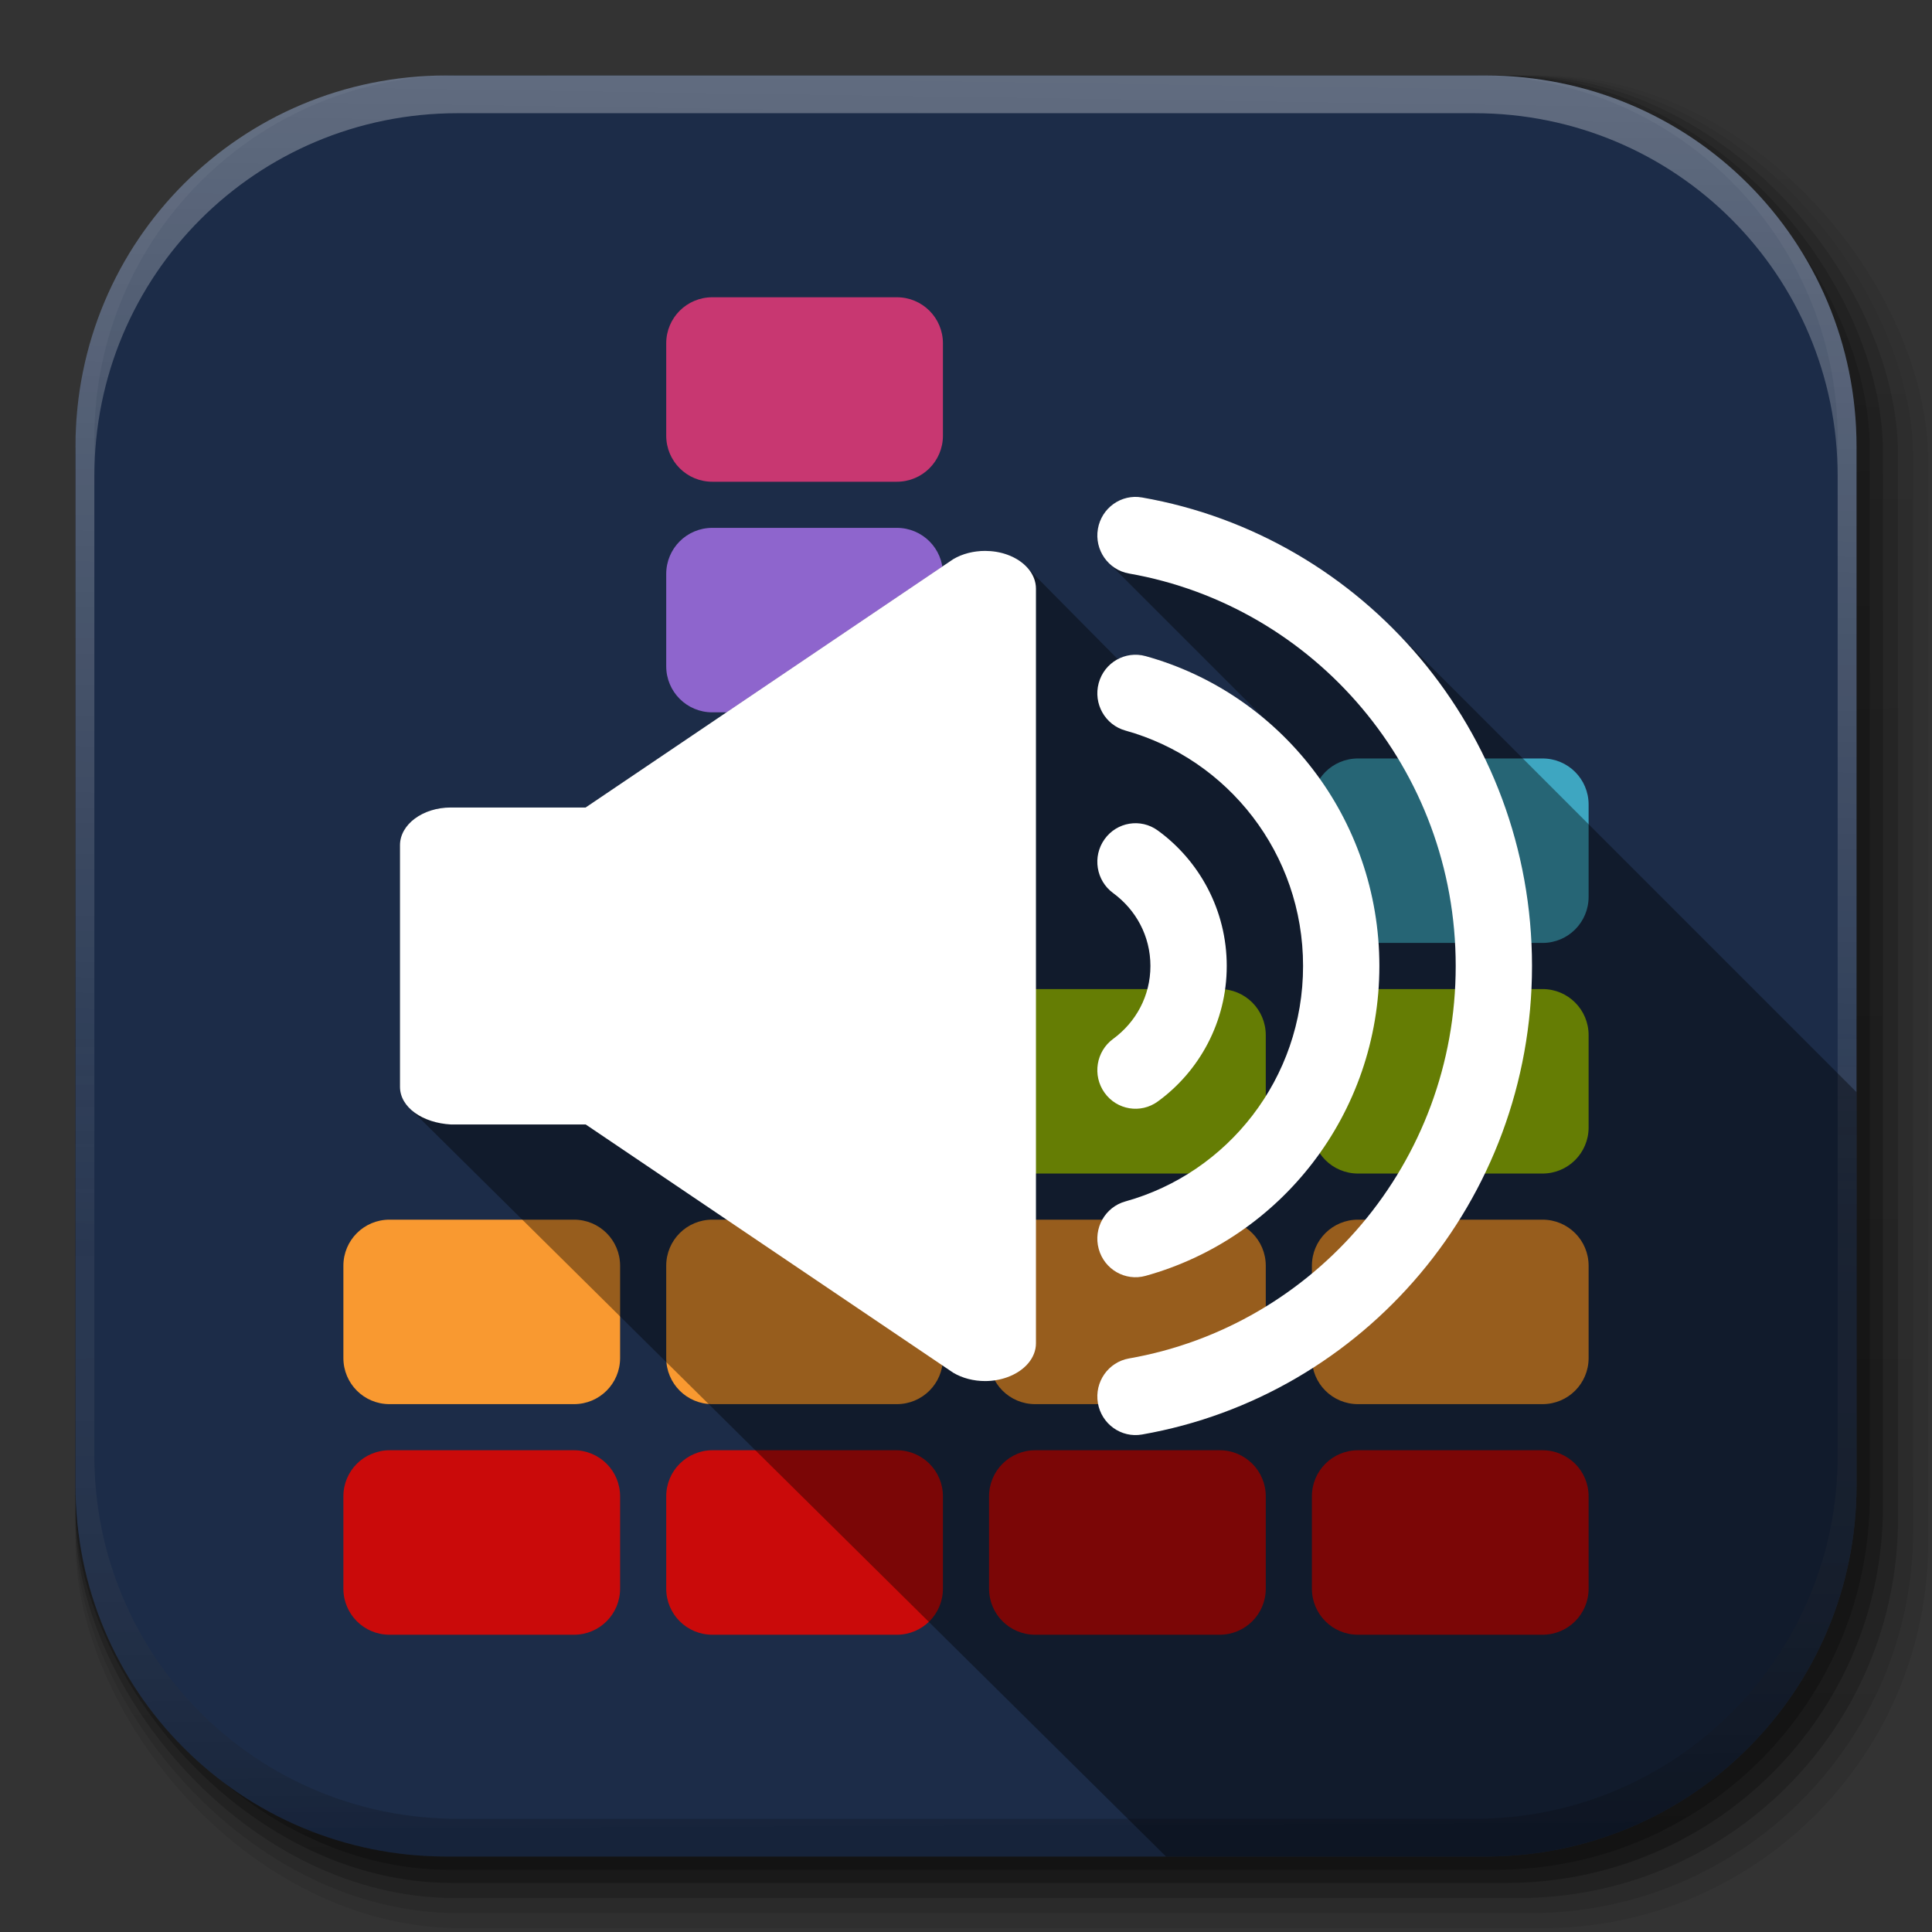 <?xml version="1.0" encoding="UTF-8" standalone="no"?>
<!-- Created with Inkscape (http://www.inkscape.org/) -->

<svg
   xmlns:dc="http://purl.org/dc/elements/1.1/"
   xmlns:cc="http://creativecommons.org/ns#"
   xmlns:rdf="http://www.w3.org/1999/02/22-rdf-syntax-ns#"
   xmlns:svg="http://www.w3.org/2000/svg"
   xmlns="http://www.w3.org/2000/svg"
   xmlns:xlink="http://www.w3.org/1999/xlink"
   xmlns:sodipodi="http://sodipodi.sourceforge.net/DTD/sodipodi-0.dtd"
   xmlns:inkscape="http://www.inkscape.org/namespaces/inkscape"
   width="512"
   height="512"
   id="svg2"
   version="1.1"
   inkscape:version="0.48.3.1 r9886"
   sodipodi:docname="volume-soundsettings.svg"
   inkscape:export-filename="/home/alecive/Scrivania/firefoxTest1.png"
   inkscape:export-xdpi="100"
   inkscape:export-ydpi="100">
  <rect width="100%" height="100%" fill="#333333" stroke="none"/>
  <sodipodi:namedview
     id="base"
     pagecolor="#ffffff"
     bordercolor="#666666"
     borderopacity="1.0"
     inkscape:pageopacity="0.0"
     inkscape:pageshadow="2"
     inkscape:zoom="1.1990626"
     inkscape:cx="172.6513"
     inkscape:cy="200.15834"
     inkscape:document-units="px"
     inkscape:current-layer="svg2"
     showgrid="false"
     inkscape:window-width="1301"
     inkscape:window-height="744"
     inkscape:window-x="65"
     inkscape:window-y="24"
     inkscape:window-maximized="1"
     inkscape:object-paths="false"
     inkscape:snap-intersection-paths="false"
     inkscape:object-nodes="true"
     inkscape:snap-smooth-nodes="true"
     inkscape:snap-nodes="true" />
  <defs
     id="defs4">
    <linearGradient
       id="linearGradient2460"
       y2="44.984"
       gradientUnits="userSpaceOnUse"
       x2="19.36"
       y1="21.031"
       x1="19.245">
      <stop
         id="stop3602"
         style="stop-color:#141e31;stop-opacity:1;"
         offset="0" />
      <stop
         id="stop3604"
         style="stop-color:#222a4e;stop-opacity:1;"
         offset="1" />
    </linearGradient>
    <linearGradient
       y2="20.626"
       x2="1006.808"
       y1="484.417"
       x1="1012.513"
       gradientTransform="matrix(1.032,0,0,1.032,-830.864,592.678)"
       gradientUnits="userSpaceOnUse"
       id="linearGradient4114-2-6"
       xlink:href="#ButtonShadow-0-1-1-5-9"
       inkscape:collect="always" />
    <linearGradient
       gradientTransform="matrix(1.006,0,0,0.994,100,0)"
       gradientUnits="userSpaceOnUse"
       id="ButtonShadow-0-1-1-5-9"
       y2="7.017"
       x2="45.448"
       y1="92.54"
       x1="45.448">
      <stop
         offset="0"
         style="stop-color:#000000;stop-opacity:1"
         id="stop3750-8-9-3-6-4" />
      <stop
         offset="1"
         style="stop-color:#000000;stop-opacity:0.588"
         id="stop3752-5-6-4-2-9" />
    </linearGradient>
    <linearGradient
       y2="20.626"
       x2="1006.808"
       y1="484.417"
       x1="1012.513"
       gradientTransform="matrix(1.04,0,0,1.04,-837.951,592.518)"
       gradientUnits="userSpaceOnUse"
       id="linearGradient4112-2-6"
       xlink:href="#ButtonShadow-0-1-1-5-9"
       inkscape:collect="always" />
    <linearGradient
       y2="20.626"
       x2="1006.808"
       y1="484.417"
       x1="1012.513"
       gradientTransform="matrix(1.023,0,0,1.023,-823.777,592.838)"
       gradientUnits="userSpaceOnUse"
       id="linearGradient4110-6-7"
       xlink:href="#ButtonShadow-0-1-1-5-9"
       inkscape:collect="always" />
    <linearGradient
       y2="20.626"
       x2="1006.808"
       y1="484.417"
       x1="1012.513"
       gradientTransform="matrix(1.015,0,0,1.015,-816.69,592.997)"
       gradientUnits="userSpaceOnUse"
       id="linearGradient4116-6-3"
       xlink:href="#ButtonShadow-0-1-1-5-9"
       inkscape:collect="always" />
    <linearGradient
       inkscape:collect="always"
       xlink:href="#ButtonShadow-0-1-1-5-9"
       id="linearGradient5342-3"
       gradientUnits="userSpaceOnUse"
       gradientTransform="matrix(1.007,0,0,1.007,-810.489,593.137)"
       x1="1012.513"
       y1="484.417"
       x2="1006.808"
       y2="20.626" />
    <linearGradient
       y2="363.738"
       x2="988.786"
       y1="51.512"
       x1="993.439"
       gradientTransform="translate(778.6,-360.56)"
       gradientUnits="userSpaceOnUse"
       id="linearGradient4084-8"
       xlink:href="#linearGradient3737-9"
       inkscape:collect="always" />
    <linearGradient
       id="linearGradient3737-9">
      <stop
         offset="0"
         style="stop-color:#ffffff;stop-opacity:1"
         id="stop3739-7" />
      <stop
         offset="1"
         style="stop-color:#ffffff;stop-opacity:0"
         id="stop3741-4" />
    </linearGradient>
    <linearGradient
       y2="-55.941"
       x2="1763.69"
       y1="155.597"
       x1="1764.649"
       gradientUnits="userSpaceOnUse"
       id="linearGradient4086-12"
       xlink:href="#linearGradient4046-3"
       inkscape:collect="always" />
    <linearGradient
       id="linearGradient4046-3">
      <stop
         offset="0"
         style="stop-color:#000000;stop-opacity:1;"
         id="stop4048-7" />
      <stop
         offset="1"
         style="stop-color:#ffffff;stop-opacity:0.2"
         id="stop4050-73" />
    </linearGradient>
    <linearGradient
       id="linearGradient3737">
      <stop
         id="stop3739"
         style="stop-color:#ffffff;stop-opacity:1"
         offset="0" />
      <stop
         id="stop3741"
         style="stop-color:#ffffff;stop-opacity:0"
         offset="1" />
    </linearGradient>
    <linearGradient
       id="linearGradient3188">
      <stop
         id="stop3190"
         style="stop-color:#ffffff;stop-opacity:1"
         offset="0" />
      <stop
         id="stop3192"
         style="stop-color:#ffffff;stop-opacity:0"
         offset="1" />
    </linearGradient>
    <linearGradient
       id="linearGradient3668">
      <stop
         id="stop3670"
         style="stop-color:#000000;stop-opacity:1"
         offset="0" />
      <stop
         id="stop3672"
         style="stop-color:#000000;stop-opacity:0"
         offset="1" />
    </linearGradient>
    <clipPath
       id="clipPath2926">
      <rect
         width="84"
         height="84"
         rx="6"
         ry="6"
         x="6"
         y="6"
         id="rect2928"
         style="fill:url(#linearGradient2930);fill-opacity:1;fill-rule:nonzero;stroke:none;display:inline" />
    </clipPath>
    <linearGradient
       x1="9.283"
       y1="54.566"
       x2="9.283"
       y2="30.797"
       id="linearGradient3839"
       xlink:href="#linearGradient3716"
       gradientUnits="userSpaceOnUse" />
    <linearGradient
       id="linearGradient3716">
      <stop
         id="stop3718"
         style="stop-color:#c83771;stop-opacity:1"
         offset="0" />
      <stop
         id="stop3720"
         style="stop-color:#c83771;stop-opacity:0"
         offset="1" />
    </linearGradient>
    <linearGradient
       x1="16.536"
       y1="62.395"
       x2="16.536"
       y2="40.422"
       id="linearGradient3841"
       xlink:href="#linearGradient3724"
       gradientUnits="userSpaceOnUse" />
    <linearGradient
       id="linearGradient3724">
      <stop
         id="stop3726"
         style="stop-color:#d35fbc;stop-opacity:1"
         offset="0" />
      <stop
         id="stop3728"
         style="stop-color:#d35fbc;stop-opacity:0"
         offset="1" />
    </linearGradient>
    <linearGradient
       x1="22.525"
       y1="66.206"
       x2="22.525"
       y2="32.08"
       id="linearGradient3843"
       xlink:href="#linearGradient3732"
       gradientUnits="userSpaceOnUse" />
    <linearGradient
       id="linearGradient3732">
      <stop
         id="stop3734"
         style="stop-color:#8d5fd3;stop-opacity:1"
         offset="0" />
      <stop
         id="stop3736"
         style="stop-color:#8d5fd3;stop-opacity:0"
         offset="1" />
    </linearGradient>
    <linearGradient
       x1="29.778"
       y1="54.061"
       x2="29.778"
       y2="23.204"
       id="linearGradient3845"
       xlink:href="#linearGradient3740"
       gradientUnits="userSpaceOnUse" />
    <linearGradient
       id="linearGradient3740">
      <stop
         id="stop3742"
         style="stop-color:#5599ff;stop-opacity:1"
         offset="0" />
      <stop
         id="stop3744"
         style="stop-color:#5599ff;stop-opacity:0"
         offset="1" />
    </linearGradient>
    <linearGradient
       x1="37.03"
       y1="68.961"
       x2="37.03"
       y2="46.717"
       id="linearGradient3847"
       xlink:href="#linearGradient3748"
       gradientUnits="userSpaceOnUse" />
    <linearGradient
       id="linearGradient3748">
      <stop
         id="stop3751"
         style="stop-color:#37abc8;stop-opacity:1"
         offset="0" />
      <stop
         id="stop3753"
         style="stop-color:#37abc8;stop-opacity:0"
         offset="1" />
    </linearGradient>
    <linearGradient
       x1="44.283"
       y1="64.162"
       x2="44.283"
       y2="37.392"
       id="linearGradient3849"
       xlink:href="#linearGradient3757"
       gradientUnits="userSpaceOnUse" />
    <linearGradient
       id="linearGradient3757">
      <stop
         id="stop3759"
         style="stop-color:#70e4cd;stop-opacity:1"
         offset="0" />
      <stop
         id="stop3761"
         style="stop-color:#70e4cd;stop-opacity:0"
         offset="1" />
    </linearGradient>
    <linearGradient
       x1="51.283"
       y1="60.879"
       x2="51.283"
       y2="12.37"
       id="linearGradient3851"
       xlink:href="#linearGradient3765"
       gradientUnits="userSpaceOnUse" />
    <linearGradient
       id="linearGradient3765">
      <stop
         id="stop3767"
         style="stop-color:#53df53;stop-opacity:1"
         offset="0" />
      <stop
         id="stop3769"
         style="stop-color:#53df53;stop-opacity:0"
         offset="1" />
    </linearGradient>
    <linearGradient
       x1="57.525"
       y1="65.678"
       x2="57.525"
       y2="27.465"
       id="linearGradient3853"
       xlink:href="#linearGradient3773"
       gradientUnits="userSpaceOnUse" />
    <linearGradient
       id="linearGradient3773">
      <stop
         id="stop3775"
         style="stop-color:#aad400;stop-opacity:1"
         offset="0" />
      <stop
         id="stop3777"
         style="stop-color:#aad400;stop-opacity:0"
         offset="1" />
    </linearGradient>
    <linearGradient
       x1="64.778"
       y1="63.91"
       x2="64.778"
       y2="35.095"
       id="linearGradient3855"
       xlink:href="#linearGradient3781"
       gradientUnits="userSpaceOnUse" />
    <linearGradient
       id="linearGradient3781">
      <stop
         id="stop3783"
         style="stop-color:#ffd42a;stop-opacity:1"
         offset="0" />
      <stop
         id="stop3785"
         style="stop-color:#ffd42a;stop-opacity:0"
         offset="1" />
    </linearGradient>
    <linearGradient
       x1="72.788"
       y1="60.122"
       x2="72.788"
       y2="18.954"
       id="linearGradient3857"
       xlink:href="#linearGradient3789"
       gradientUnits="userSpaceOnUse" />
    <linearGradient
       id="linearGradient3789">
      <stop
         id="stop3791"
         style="stop-color:#ff992a;stop-opacity:1"
         offset="0" />
      <stop
         id="stop3793"
         style="stop-color:#ff992a;stop-opacity:0"
         offset="1" />
    </linearGradient>
    <linearGradient
       x1="78.273"
       y1="58.354"
       x2="78.273"
       y2="40.421"
       id="linearGradient3859"
       xlink:href="#linearGradient3797"
       gradientUnits="userSpaceOnUse" />
    <linearGradient
       id="linearGradient3797">
      <stop
         id="stop3799"
         style="stop-color:#ff6600;stop-opacity:1"
         offset="0" />
      <stop
         id="stop3801"
         style="stop-color:#ff6600;stop-opacity:0"
         offset="1" />
    </linearGradient>
    <linearGradient
       x1="85.525"
       y1="60.879"
       x2="85.525"
       y2="34.361"
       id="linearGradient3861"
       xlink:href="#linearGradient3805"
       gradientUnits="userSpaceOnUse" />
    <linearGradient
       id="linearGradient3805">
      <stop
         id="stop3807"
         style="stop-color:#d40000;stop-opacity:1"
         offset="0" />
      <stop
         id="stop3809"
         style="stop-color:#d40000;stop-opacity:0"
         offset="1" />
    </linearGradient>
    <linearGradient
       inkscape:collect="always"
       xlink:href="#linearGradient3700"
       id="linearGradient3171"
       gradientUnits="userSpaceOnUse"
       x1="48"
       y1="90"
       x2="48"
       y2="5.988" />
    <linearGradient
       id="linearGradient3700">
      <stop
         id="stop3702"
         style="stop-color:#14122a;stop-opacity:1;"
         offset="0" />
      <stop
         id="stop3704"
         style="stop-color:#12122a;stop-opacity:1;"
         offset="1" />
    </linearGradient>
    <clipPath
       id="clipPath2926-2">
      <rect
         width="84"
         height="84"
         rx="6"
         ry="6"
         x="6"
         y="6"
         id="rect2928-1"
         style="fill:url(#linearGradient2930);fill-opacity:1;fill-rule:nonzero;stroke:none;display:inline" />
    </clipPath>
    <linearGradient
       x1="9.283"
       y1="54.566"
       x2="9.283"
       y2="30.797"
       id="linearGradient3839-4"
       xlink:href="#linearGradient3716-2"
       gradientUnits="userSpaceOnUse" />
    <linearGradient
       id="linearGradient3716-2">
      <stop
         id="stop3718-6"
         style="stop-color:#c83771;stop-opacity:1"
         offset="0" />
      <stop
         id="stop3720-9"
         style="stop-color:#c83771;stop-opacity:0"
         offset="1" />
    </linearGradient>
    <linearGradient
       x1="16.536"
       y1="62.395"
       x2="16.536"
       y2="40.422"
       id="linearGradient3841-1"
       xlink:href="#linearGradient3724-0"
       gradientUnits="userSpaceOnUse" />
    <linearGradient
       id="linearGradient3724-0">
      <stop
         id="stop3726-7"
         style="stop-color:#d35fbc;stop-opacity:1"
         offset="0" />
      <stop
         id="stop3728-1"
         style="stop-color:#d35fbc;stop-opacity:0"
         offset="1" />
    </linearGradient>
    <linearGradient
       x1="22.525"
       y1="66.206"
       x2="22.525"
       y2="32.08"
       id="linearGradient3843-9"
       xlink:href="#linearGradient3732-9"
       gradientUnits="userSpaceOnUse" />
    <linearGradient
       id="linearGradient3732-9">
      <stop
         id="stop3734-4"
         style="stop-color:#8d5fd3;stop-opacity:1"
         offset="0" />
      <stop
         id="stop3736-4"
         style="stop-color:#8d5fd3;stop-opacity:0"
         offset="1" />
    </linearGradient>
    <linearGradient
       x1="29.778"
       y1="54.061"
       x2="29.778"
       y2="23.204"
       id="linearGradient3845-1"
       xlink:href="#linearGradient3740-9"
       gradientUnits="userSpaceOnUse" />
    <linearGradient
       id="linearGradient3740-9">
      <stop
         id="stop3742-0"
         style="stop-color:#5599ff;stop-opacity:1"
         offset="0" />
      <stop
         id="stop3744-8"
         style="stop-color:#5599ff;stop-opacity:0"
         offset="1" />
    </linearGradient>
    <linearGradient
       x1="37.03"
       y1="68.961"
       x2="37.03"
       y2="46.717"
       id="linearGradient3847-6"
       xlink:href="#linearGradient3748-4"
       gradientUnits="userSpaceOnUse" />
    <linearGradient
       id="linearGradient3748-4">
      <stop
         id="stop3751-8"
         style="stop-color:#37abc8;stop-opacity:1"
         offset="0" />
      <stop
         id="stop3753-6"
         style="stop-color:#37abc8;stop-opacity:0"
         offset="1" />
    </linearGradient>
    <linearGradient
       x1="44.283"
       y1="64.162"
       x2="44.283"
       y2="37.392"
       id="linearGradient3849-2"
       xlink:href="#linearGradient3757-9"
       gradientUnits="userSpaceOnUse" />
    <linearGradient
       id="linearGradient3757-9">
      <stop
         id="stop3759-6"
         style="stop-color:#70e4cd;stop-opacity:1"
         offset="0" />
      <stop
         id="stop3761-7"
         style="stop-color:#70e4cd;stop-opacity:0"
         offset="1" />
    </linearGradient>
    <linearGradient
       x1="51.283"
       y1="60.879"
       x2="51.283"
       y2="12.37"
       id="linearGradient3851-8"
       xlink:href="#linearGradient3765-6"
       gradientUnits="userSpaceOnUse" />
    <linearGradient
       id="linearGradient3765-6">
      <stop
         id="stop3767-5"
         style="stop-color:#53df53;stop-opacity:1"
         offset="0" />
      <stop
         id="stop3769-7"
         style="stop-color:#53df53;stop-opacity:0"
         offset="1" />
    </linearGradient>
    <linearGradient
       x1="57.525"
       y1="65.678"
       x2="57.525"
       y2="27.465"
       id="linearGradient3853-4"
       xlink:href="#linearGradient3773-9"
       gradientUnits="userSpaceOnUse" />
    <linearGradient
       id="linearGradient3773-9">
      <stop
         id="stop3775-1"
         style="stop-color:#aad400;stop-opacity:1"
         offset="0" />
      <stop
         id="stop3777-1"
         style="stop-color:#aad400;stop-opacity:0"
         offset="1" />
    </linearGradient>
    <linearGradient
       x1="64.778"
       y1="63.91"
       x2="64.778"
       y2="35.095"
       id="linearGradient3855-2"
       xlink:href="#linearGradient3781-7"
       gradientUnits="userSpaceOnUse" />
    <linearGradient
       id="linearGradient3781-7">
      <stop
         id="stop3783-0"
         style="stop-color:#ffd42a;stop-opacity:1"
         offset="0" />
      <stop
         id="stop3785-5"
         style="stop-color:#ffd42a;stop-opacity:0"
         offset="1" />
    </linearGradient>
    <linearGradient
       x1="72.788"
       y1="60.122"
       x2="72.788"
       y2="18.954"
       id="linearGradient3857-7"
       xlink:href="#linearGradient3789-0"
       gradientUnits="userSpaceOnUse" />
    <linearGradient
       id="linearGradient3789-0">
      <stop
         id="stop3791-6"
         style="stop-color:#ff992a;stop-opacity:1"
         offset="0" />
      <stop
         id="stop3793-8"
         style="stop-color:#ff992a;stop-opacity:0"
         offset="1" />
    </linearGradient>
    <linearGradient
       x1="78.273"
       y1="58.354"
       x2="78.273"
       y2="40.421"
       id="linearGradient3859-9"
       xlink:href="#linearGradient3797-2"
       gradientUnits="userSpaceOnUse" />
    <linearGradient
       id="linearGradient3797-2">
      <stop
         id="stop3799-3"
         style="stop-color:#ff6600;stop-opacity:1"
         offset="0" />
      <stop
         id="stop3801-0"
         style="stop-color:#ff6600;stop-opacity:0"
         offset="1" />
    </linearGradient>
    <linearGradient
       x1="85.525"
       y1="60.879"
       x2="85.525"
       y2="34.361"
       id="linearGradient3861-1"
       xlink:href="#linearGradient3805-5"
       gradientUnits="userSpaceOnUse" />
    <linearGradient
       id="linearGradient3805-5">
      <stop
         id="stop3807-1"
         style="stop-color:#d40000;stop-opacity:1"
         offset="0" />
      <stop
         id="stop3809-7"
         style="stop-color:#d40000;stop-opacity:0"
         offset="1" />
    </linearGradient>
  </defs>
  <g
     transform="translate(0,-540.362)"
     inkscape:label="Livello 1"
     inkscape:groupmode="layer"
     id="layer1" />
  <g
     transform="matrix(1.1,0,0,0.444,95.081,256.393)"
     id="g2036">
    <g
       transform="matrix(1.053,0,0,1.286,-1.263,-13.429)"
       style="opacity:0.4"
       id="g3712" />
  </g>
  <g
     id="g3541"
     transform="translate(97.481,231.282)" />
  <g
     id="g3536"
     transform="translate(97.481,231.282)" />
  <g
     transform="translate(-11.985,-592.117)"
     id="g4103">
    <rect
       style="opacity:0.1;color:#000000;fill:url(#linearGradient4114-2-6);fill-opacity:1;fill-rule:nonzero;stroke:none;stroke-width:1.5;marker:none;visibility:visible;display:inline;overflow:visible;enable-background:accumulate"
       id="rect6187"
       width="487"
       height="487"
       x="31.985"
       y="612.117"
       ry="101.458" />
    <rect
       ry="102.292"
       y="612.117"
       x="31.985"
       height="491"
       width="491"
       id="rect6191"
       style="opacity:0.08;color:#000000;fill:url(#linearGradient4112-2-6);fill-opacity:1;fill-rule:nonzero;stroke:none;stroke-width:1.5;marker:none;visibility:visible;display:inline;overflow:visible;enable-background:accumulate" />
    <rect
       ry="100.625"
       y="612.117"
       x="31.985"
       height="483"
       width="483"
       id="rect6183"
       style="opacity:0.2;color:#000000;fill:url(#linearGradient4110-6-7);fill-opacity:1;fill-rule:nonzero;stroke:none;stroke-width:1.5;marker:none;visibility:visible;display:inline;overflow:visible;enable-background:accumulate" />
    <rect
       style="opacity:0.25;color:#000000;fill:url(#linearGradient4116-6-3);fill-opacity:1;fill-rule:nonzero;stroke:none;stroke-width:1.5;marker:none;visibility:visible;display:inline;overflow:visible;enable-background:accumulate"
       id="rect6179"
       width="479"
       height="479"
       x="31.985"
       y="612.117"
       ry="99.792" />
    <rect
       ry="99.062"
       y="612.117"
       x="31.985"
       height="475.5"
       width="475.5"
       id="rect5574"
       style="opacity:0.25;color:#000000;fill:url(#linearGradient5342-3);fill-opacity:1;fill-rule:nonzero;stroke:none;stroke-width:1.5;marker:none;visibility:visible;display:inline;overflow:visible;enable-background:accumulate" />
  </g>
  <path
     inkscape:connector-curvature="0"
     id="rect5505"
     d="M 118.344,20 C 63.867,20 20,63.867 20,118.344 l 0,23.062 0,252.25 C 20,448.133 63.867,492 118.344,492 l 275.312,0 C 448.133,492 492,448.133 492,393.656 l 0,-252.25 0,-23.062 C 492,63.867 448.133,20 393.656,20 l -275.312,0 z"
     style="fill:#1c2c48;stroke:none;fill-opacity:1" />
  <g
     transform="translate(-605.519,-353.968)"
     id="g4076">
    <g
       id="g4038"
       transform="translate(-926.668,684.384)" />
  </g>
  <g
     transform="translate(-605.519,-353.968)"
     id="g4076-9">
    <g
       id="g4038-9"
       transform="translate(-926.668,684.384)">
      <path
         id="rect6809-2-3"
         d="m 1650.499,-310.416 c -54.477,0 -98.312,43.836 -98.312,98.312 l 0,275.344 c 0,54.477 43.836,98.344 98.312,98.344 l 2.938,0 c -53.322,0 -96.25,-42.928 -96.25,-96.25 l 0,-269.5 c 0,-53.322 42.928,-96.25 96.25,-96.25 l 269.5,0 c 53.322,0 96.25,42.928 96.25,96.25 l 0,269.5 c 0,53.323 -42.928,96.25 -96.25,96.25 l 2.906,0 c 54.477,0 98.344,-43.867 98.344,-98.344 l 0,-275.344 c 0,-54.477 -43.867,-98.312 -98.344,-98.312 l -275.344,0 z"
         style="opacity:0.3;color:#000000;fill:url(#linearGradient4084-8);fill-opacity:1;fill-rule:nonzero;stroke:none;stroke-width:1.5;marker:none;visibility:visible;display:inline;overflow:visible;enable-background:accumulate"
         inkscape:connector-curvature="0" />
      <path
         inkscape:connector-curvature="0"
         style="opacity:0.2;color:#000000;fill:url(#linearGradient4086-12);fill-opacity:1;fill-rule:nonzero;stroke:none;stroke-width:1.5;marker:none;visibility:visible;display:inline;overflow:visible;enable-background:accumulate"
         d="m 1650.499,161.584 c -54.477,0 -98.312,-43.836 -98.312,-98.313 l 0,-275.344 c 0,-54.477 43.836,-98.344 98.312,-98.344 l 2.938,0 c -53.322,0 -96.25,42.928 -96.25,96.25 l 0,269.5 c 0,53.323 42.928,96.25 96.25,96.25 l 269.5,0 c 53.322,0 96.25,-42.928 96.25,-96.25 l 0,-269.5 c 0,-53.322 -42.928,-96.25 -96.25,-96.25 l 2.906,0 c 54.477,0 98.344,43.867 98.344,98.344 l 0,275.344 c 0,54.477 -43.867,98.313 -98.344,98.313 l -275.344,0 z"
         id="path3981-7" />
    </g>
  </g>
  <path
     inkscape:connector-curvature="0"
     id="path4215"
     d="m 103.222,323.222 c -6.771,0 -12.222,5.451 -12.222,12.222 l 0,24.444 c 0,6.771 5.451,12.222 12.222,12.222 l 48.889,0 c 6.771,0 12.222,-5.451 12.222,-12.222 l 0,-24.444 c 0,-6.771 -5.451,-12.222 -12.222,-12.222 l -48.889,0 z"
     style="fill:#f99930;fill-opacity:1;stroke:none" />
  <path
     inkscape:connector-curvature="0"
     id="path3729"
     d="m 103.222,384.333 c -6.771,0 -12.222,5.451 -12.222,12.222 l 0,24.444 c 0,6.771 5.451,12.222 12.222,12.222 l 48.889,0 c 6.771,0 12.222,-5.451 12.222,-12.222 l 0,-24.444 c 0,-6.771 -5.451,-12.222 -12.222,-12.222 l -48.889,0 z"
     style="fill:#ca0a0a;fill-opacity:1;stroke:none" />
  <path
     inkscape:connector-curvature="0"
     id="path4257"
     d="m 188.778,78.778 c -6.771,0 -12.222,5.451 -12.222,12.222 l 0,24.444 c 0,6.771 5.451,12.222 12.222,12.222 l 48.889,0 c 6.771,0 12.222,-5.451 12.222,-12.222 l 0,-24.444 c 0,-6.771 -5.451,-12.222 -12.222,-12.222 l -48.889,0 z"
     style="fill:#c83771;fill-opacity:1;stroke:none" />
  <path
     inkscape:connector-curvature="0"
     id="path4255"
     d="m 188.778,139.889 c -6.771,0 -12.222,5.451 -12.222,12.222 l 0,24.444 c 0,6.771 5.451,12.222 12.222,12.222 l 48.889,0 c 6.771,0 12.222,-5.451 12.222,-12.222 l 0,-24.444 c 0,-6.771 -5.451,-12.222 -12.222,-12.222 l -48.889,0 z"
     style="fill:#8e65cd;fill-opacity:1;stroke:none" />
  <path
     inkscape:connector-curvature="0"
     id="path4253"
     d="m 188.778,201 c -6.771,0 -12.222,5.451 -12.222,12.222 l 0,24.444 c 0,6.771 5.451,12.222 12.222,12.222 l 48.889,0 c 6.771,0 12.222,-5.451 12.222,-12.222 l 0,-24.444 c 0,-6.771 -5.451,-12.222 -12.222,-12.222 l -48.889,0 z"
     style="fill:#3ea6c1;fill-opacity:1;stroke:none" />
  <path
     inkscape:connector-curvature="0"
     id="path4251"
     d="m 188.778,262.111 c -6.771,0 -12.222,5.451 -12.222,12.222 l 0,24.444 c 0,6.771 5.451,12.222 12.222,12.222 l 48.889,0 c 6.771,0 12.222,-5.451 12.222,-12.222 l 0,-24.444 c 0,-6.771 -5.451,-12.222 -12.222,-12.222 l -48.889,0 z"
     style="fill:#a6ce06;fill-opacity:1;stroke:none" />
  <path
     inkscape:connector-curvature="0"
     id="path4249"
     d="m 188.778,323.222 c -6.771,0 -12.222,5.451 -12.222,12.222 l 0,24.444 c 0,6.771 5.451,12.222 12.222,12.222 l 48.889,0 c 6.771,0 12.222,-5.451 12.222,-12.222 l 0,-24.444 c 0,-6.771 -5.451,-12.222 -12.222,-12.222 l -48.889,0 z"
     style="fill:#f99930;fill-opacity:1;stroke:none" />
  <path
     inkscape:connector-curvature="0"
     id="path3731"
     d="m 188.778,384.333 c -6.771,0 -12.222,5.451 -12.222,12.222 l 0,24.444 c 0,6.771 5.451,12.222 12.222,12.222 l 48.889,0 c 6.771,0 12.222,-5.451 12.222,-12.222 l 0,-24.444 c 0,-6.771 -5.451,-12.222 -12.222,-12.222 l -48.889,0 z"
     style="fill:#ca0a0a;fill-opacity:1;stroke:none" />
  <path
     inkscape:connector-curvature="0"
     id="path4183"
     d="m 274.333,262.111 c -6.771,0 -12.222,5.451 -12.222,12.222 l 0,24.444 c 0,6.771 5.451,12.222 12.222,12.222 l 48.889,0 c 6.771,0 12.222,-5.451 12.222,-12.222 l 0,-24.444 c 0,-6.771 -5.451,-12.222 -12.222,-12.222 l -48.889,0 z"
     style="fill:#a6ce06;fill-opacity:1;stroke:none" />
  <path
     inkscape:connector-curvature="0"
     id="path4181"
     d="m 274.333,323.222 c -6.771,0 -12.222,5.451 -12.222,12.222 l 0,24.444 c 0,6.771 5.451,12.222 12.222,12.222 l 48.889,0 c 6.771,0 12.222,-5.451 12.222,-12.222 l 0,-24.444 c 0,-6.771 -5.451,-12.222 -12.222,-12.222 l -48.889,0 z"
     style="fill:#f99930;fill-opacity:1;stroke:none" />
  <path
     inkscape:connector-curvature="0"
     id="path3733"
     d="m 274.333,384.333 c -6.771,0 -12.222,5.451 -12.222,12.222 l 0,24.444 c 0,6.771 5.451,12.222 12.222,12.222 l 48.889,0 c 6.771,0 12.222,-5.451 12.222,-12.222 l 0,-24.444 c 0,-6.771 -5.451,-12.222 -12.222,-12.222 l -48.889,0 z"
     style="fill:#ca0a0a;fill-opacity:1;stroke:none" />
  <path
     inkscape:connector-curvature="0"
     id="path4287"
     d="m 359.889,201 c -6.771,0 -12.222,5.451 -12.222,12.222 l 0,24.444 c 0,6.771 5.451,12.222 12.222,12.222 l 48.889,0 c 6.771,0 12.222,-5.451 12.222,-12.222 l 0,-24.444 c 0,-6.771 -5.451,-12.222 -12.222,-12.222 l -48.889,0 z"
     style="fill:#3ea6c1;fill-opacity:1;stroke:none" />
  <path
     inkscape:connector-curvature="0"
     id="path4285"
     d="m 359.889,262.111 c -6.771,0 -12.222,5.451 -12.222,12.222 l 0,24.444 c 0,6.771 5.451,12.222 12.222,12.222 l 48.889,0 C 415.549,311 421,305.549 421,298.778 l 0,-24.444 c 0,-6.771 -5.451,-12.222 -12.222,-12.222 l -48.889,0 z"
     style="fill:#a6ce06;fill-opacity:1;stroke:none" />
  <path
     inkscape:connector-curvature="0"
     id="path4283"
     d="m 359.889,323.222 c -6.771,0 -12.222,5.451 -12.222,12.222 l 0,24.444 c 0,6.771 5.451,12.222 12.222,12.222 l 48.889,0 c 6.771,0 12.222,-5.451 12.222,-12.222 l 0,-24.444 c 0,-6.771 -5.451,-12.222 -12.222,-12.222 l -48.889,0 z"
     style="fill:#f99930;fill-opacity:1;stroke:none" />
  <path
     inkscape:connector-curvature="0"
     id="path3735"
     d="m 359.889,384.333 c -6.771,0 -12.222,5.451 -12.222,12.222 l 0,24.444 c 0,6.771 5.451,12.222 12.222,12.222 l 48.889,0 c 6.771,0 12.222,-5.451 12.222,-12.222 l 0,-24.444 c 0,-6.771 -5.451,-12.222 -12.222,-12.222 l -48.889,0 z"
     style="fill:#ca0a0a;fill-opacity:1;stroke:none" />
  <path
     style="fill:#000000;fill-opacity:0.392;fill-rule:nonzero;stroke:none"
     d="m 300.594,131.688 c -4.702,0.144 -8.791,3.598 -9.625,8.469 -0.63,3.687 0.761,7.257 3.375,9.531 l 41.188,41.188 c -9.182,-7.812 -20.03,-13.699 -31.938,-17 -1.01,-0.28 -2.037,-0.378 -3.031,-0.344 -1.532,0.052 -3.018,0.459 -4.344,1.156 L 272.562,150.781 c -1.333,-1.622 -3.293,-2.959 -5.688,-3.812 C 265.016,146.306 263.045,146 261.062,146 c -3.007,0 -6.002,0.74 -8.438,2.188 L 155.188,214 119.469,214 C 112.021,214 106,218.476 106,224 l 0,64 c 0,2.479 1.207,4.651 3.219,6.344 L 309,492 l 84.656,0 C 448.133,492 492,448.133 492,393.656 L 492,289.438 369.062,166.5 c -17.736,-17.748 -40.725,-30.165 -66.406,-34.656 -0.688,-0.121 -1.391,-0.177 -2.062,-0.156 z"
     id="path4197"
     inkscape:connector-curvature="0"
     sodipodi:nodetypes="sccccscccsccsssccsscccs" />
  <path
     sodipodi:nodetypes="sccssssccscsscs"
     inkscape:connector-curvature="0"
     style="fill:#ffffff;fill-opacity:1;fill-rule:nonzero;stroke:none"
     d="m 261.057,145.996 c -3.007,0 -5.991,0.735 -8.427,2.182 l -97.439,65.818 -35.708,0 c -7.447,0 -13.483,4.476 -13.483,10 l 0,64 c 0,5.524 6.047,9.584 13.483,10 l 35.736,0 97.41,65.797 c 2.436,1.448 5.42,2.203 8.427,2.203 1.985,0 3.968,-0.333 5.827,-0.996 4.672,-1.666 7.656,-5.16 7.656,-9.004 l 0,-200 c 0,-3.844 -2.984,-7.359 -7.656,-9.025 -1.859,-0.662 -3.845,-0.975 -5.827,-0.975 z"
     id="path24" />
  <path
     inkscape:connector-curvature="0"
     d="m 306.832,291.898 c 10.969,-7.971 18.271,-21.07 18.268,-35.902 0.003,-14.832 -7.3,-27.933 -18.268,-35.905 -4.532,-3.303 -10.852,-2.266 -14.118,2.317 -3.266,4.581 -2.241,10.973 2.291,14.276 6.012,4.411 9.868,11.356 9.87,19.312 -0.003,7.955 -3.858,14.901 -9.87,19.312 -4.532,3.303 -5.556,9.695 -2.291,14.276 3.266,4.583 9.589,5.62 14.118,2.317"
     style="fill:#ffffff;fill-opacity:1;fill-rule:nonzero;stroke:none"
     id="path30" />
  <path
     inkscape:connector-curvature="0"
     d="m 303.594,338.113 c 35.701,-9.897 61.938,-42.859 61.957,-82.117 -0.018,-39.258 -26.255,-72.222 -61.957,-82.119 -5.386,-1.495 -10.95,1.709 -12.427,7.156 -1.477,5.449 1.691,11.074 7.076,12.571 27.119,7.535 47.102,32.581 47.083,62.392 0.018,29.811 -19.964,54.854 -47.083,62.392 -5.385,1.494 -8.553,7.122 -7.076,12.571 1.477,5.447 7.042,8.651 12.427,7.156"
     style="fill:#ffffff;fill-opacity:1;fill-rule:nonzero;stroke:none"
     id="path32" />
  <path
     inkscape:connector-curvature="0"
     d="M 302.643,380.161 C 361.342,369.894 405.979,318.289 406,255.996 405.979,193.703 361.342,142.098 302.643,131.831 c -5.505,-0.964 -10.737,2.767 -11.69,8.333 -0.951,5.566 2.738,10.859 8.242,11.823 49.14,8.602 86.601,51.845 86.58,104.009 0.021,52.165 -37.439,95.407 -86.582,104.009 -5.501,0.964 -9.19,6.256 -8.24,11.823 0.953,5.566 6.185,9.297 11.69,8.333"
     style="fill:#ffffff;fill-opacity:1;fill-rule:nonzero;stroke:none"
     id="path34" />
</svg>
